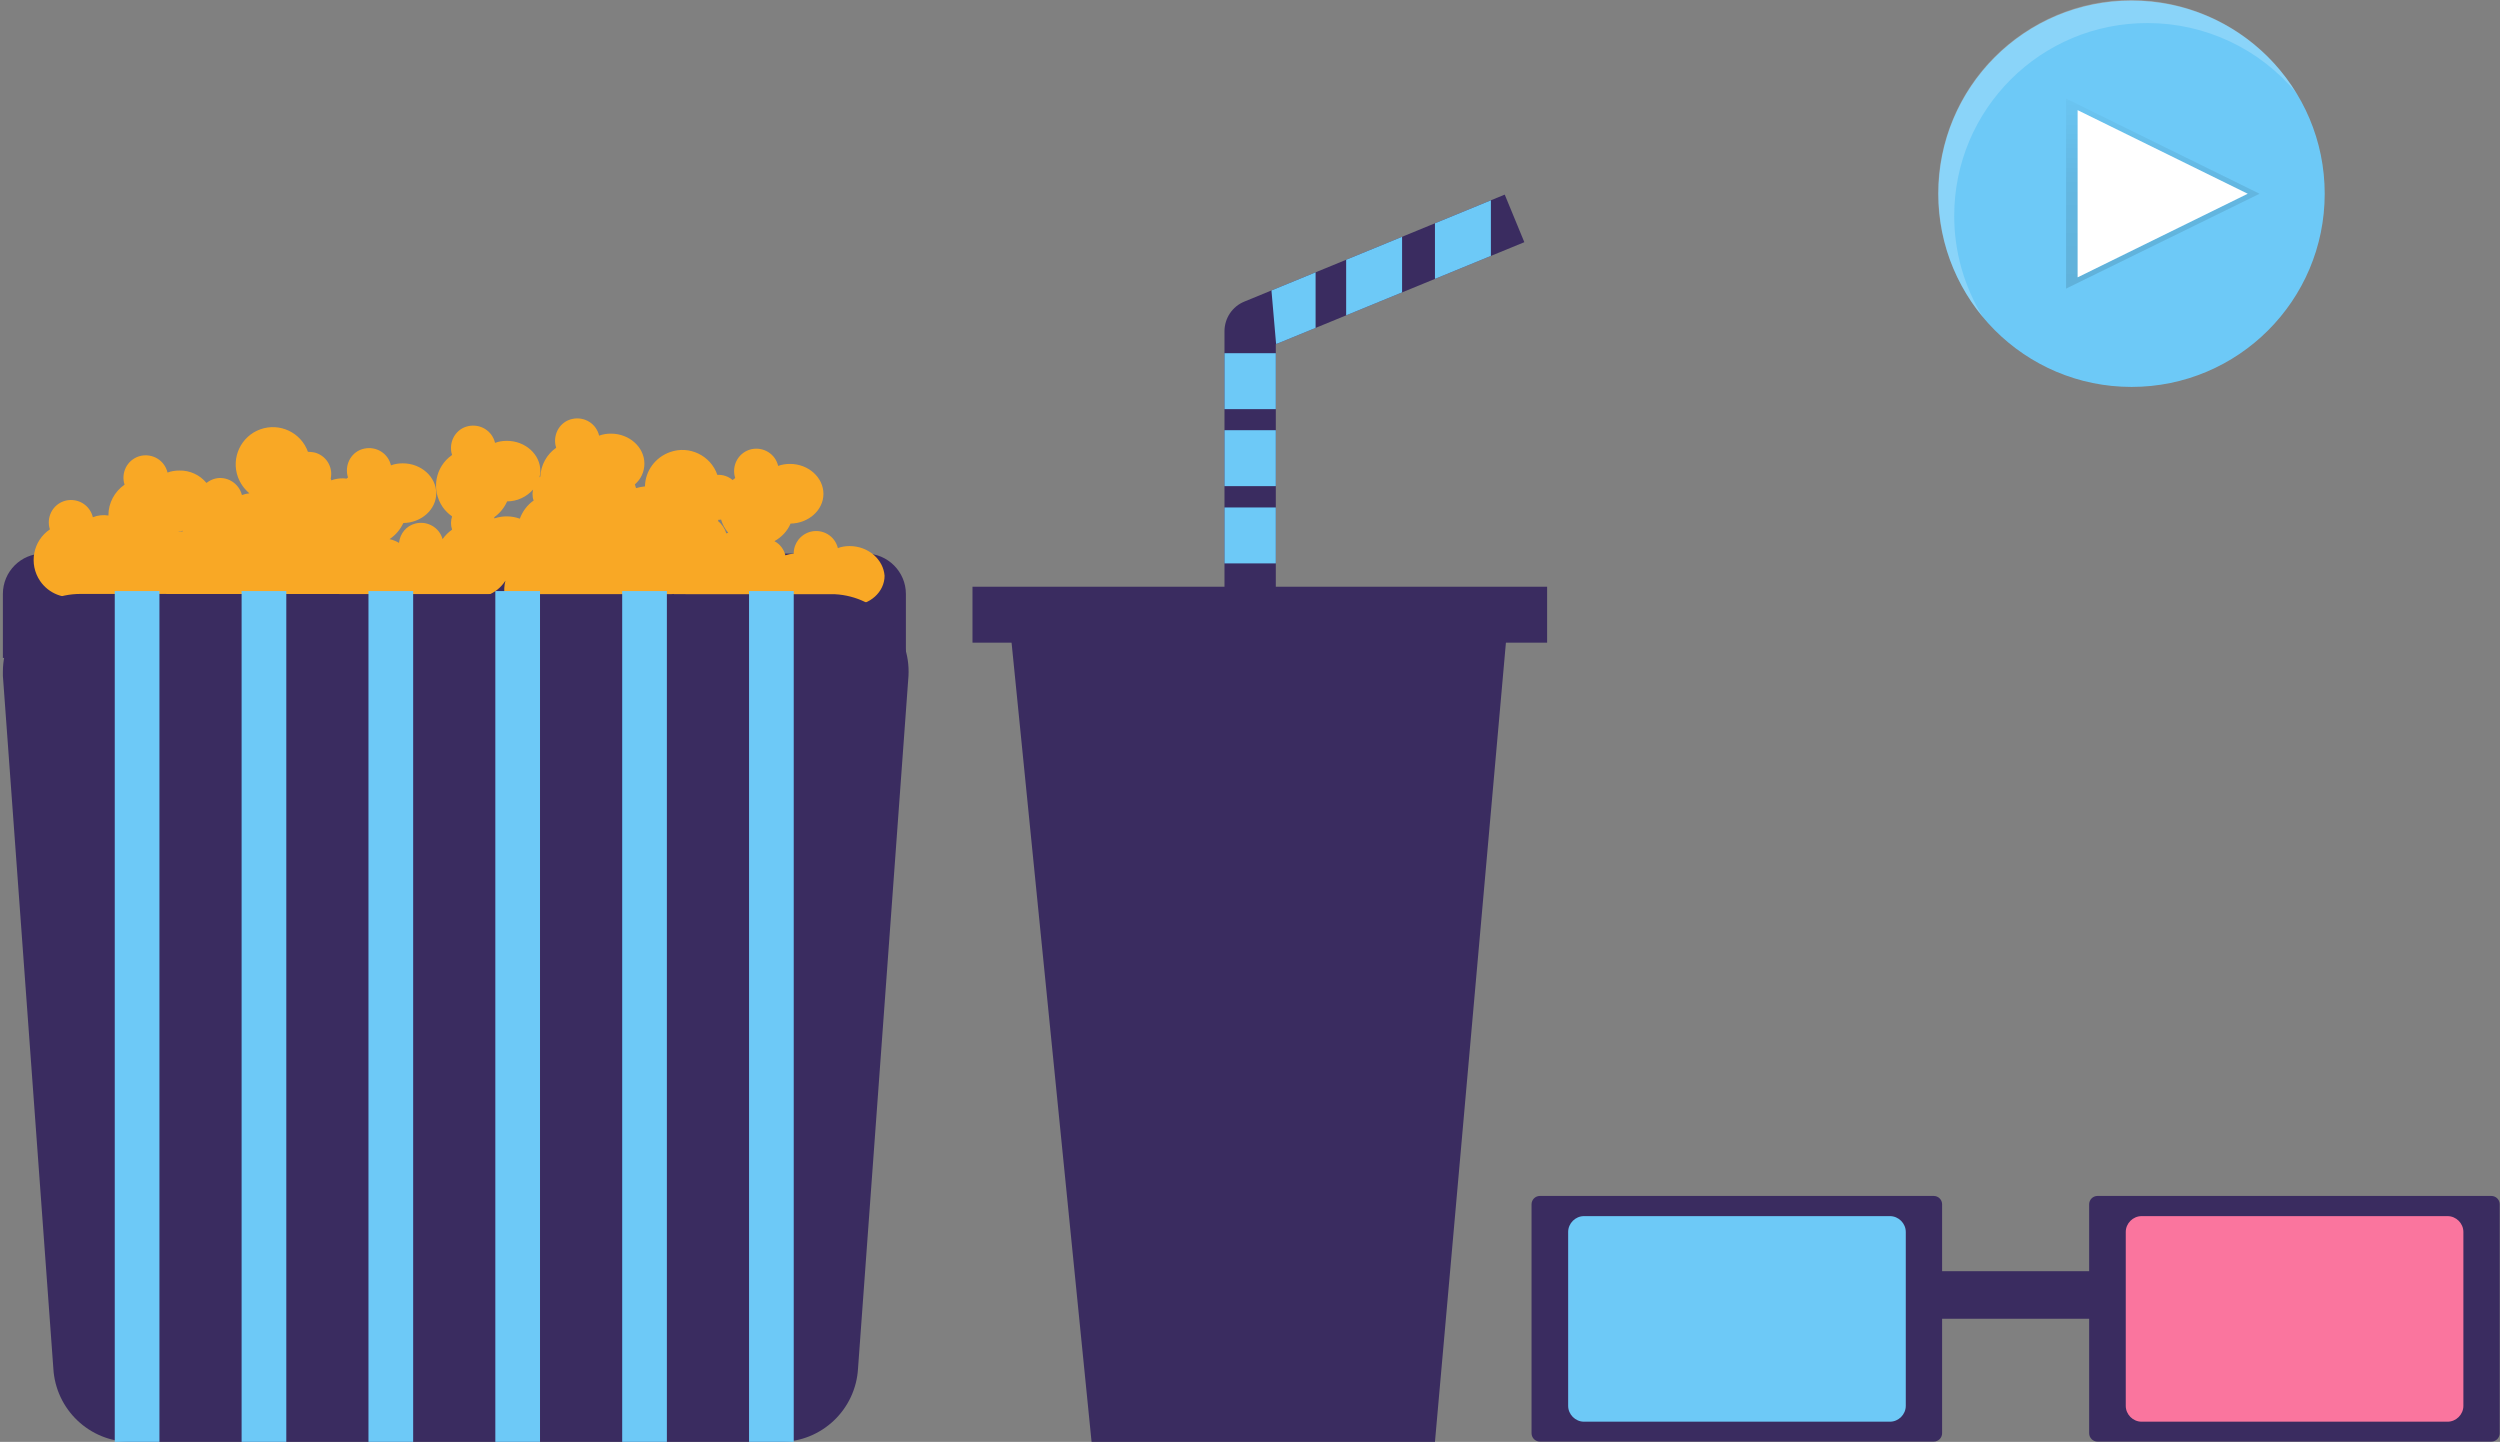 <?xml version="1.0" encoding="utf-8"?>
<!-- Generator: Adobe Illustrator 24.1.2, SVG Export Plug-In . SVG Version: 6.00 Build 0)  -->
<svg version="1.1" id="f89af28b-111d-4872-814f-cbbc169855b4"
	 xmlns="http://www.w3.org/2000/svg" xmlns:xlink="http://www.w3.org/1999/xlink" x="0px" y="0px" viewBox="0 0 867.1 500.1"
	 style="enable-background:new 0 0 867.1 500.1;" xml:space="preserve">
<rect x="0" y="0" width="867.1" height="500.1" fill="#808080" stroke="none"/>
<style type="text/css">
	.st0{fill:#3A2C60;}
	.st1{fill:#F9A825;}
	.st2{fill:#6DC9F7;}
	.st3{clip-path:url(#SVGID_2_);}
	.st4{fill:url(#SVGID_3_);}
	.st5{fill:#FFFFFF;}
	.st6{opacity:0.2;fill:#FFFFFF;enable-background:new    ;}
	.st7{fill:#FA759E;}
</style>
<path class="st0" d="M15,192h285.2c7.7,0,14,6.3,14,14l0,0v22.2l0,0H1l0,0V206C1,198.3,7.2,192,15,192z"/>
<path class="st1" d="M294.7,189.4c-1.4,0-2.8,0.2-4.1,0.7c-1-4.2-5.2-6.7-9.4-5.7c-3.5,0.9-5.9,4-5.9,7.5c0,0,0,0.1,0,0.1
	c-1,0.1-1.9,0.3-2.9,0.6c-0.5-2.1-1.9-3.9-3.8-4.9c2.5-1.4,4.5-3.5,5.6-6.1c6.3-0.1,11.4-4.7,11.4-10.3c0-5.7-5.2-10.4-11.6-10.4
	c-1.4,0-2.8,0.2-4.1,0.7c-1-4.2-5.1-6.7-9.3-5.8c-4.2,1-6.7,5.1-5.8,9.3c0.1,0.2,0.1,0.4,0.2,0.7c-0.3,0.2-0.6,0.5-0.9,0.7
	c-1.5-1.3-3.4-1.9-5.3-1.8c-2.3-6.7-9.7-10.3-16.4-7.9c-5.1,1.8-8.6,6.5-8.7,11.9c-1,0.1-2.1,0.3-3.1,0.6c-0.1-0.4-0.3-0.9-0.4-1.3
	c2.1-1.8,3.3-4.4,3.3-7.2c0-5.7-5.2-10.4-11.6-10.4c-1.4,0-2.8,0.2-4.1,0.7c-1-4.2-5.1-6.7-9.3-5.8s-6.7,5.1-5.8,9.3
	c0.1,0.2,0.1,0.4,0.2,0.7c-3.3,2.3-5.3,6-5.5,10c-0.1,0.1-0.2,0.2-0.3,0.3c0.2-0.7,0.3-1.5,0.3-2.3c0-5.7-5.2-10.4-11.6-10.4
	c-1.4,0-2.8,0.2-4.1,0.7c-1-4.2-5.1-6.7-9.3-5.8s-6.7,5.1-5.8,9.3c0.1,0.2,0.1,0.4,0.2,0.7c-5.9,4.1-7.3,12.1-3.3,18
	c0.9,1.3,2,2.4,3.3,3.3c-0.5,1.5-0.5,3.1,0,4.6c-1.3,0.9-2.4,2-3.3,3.3c-1.1-4.1-5.4-6.5-9.5-5.4c-3.1,0.8-5.3,3.5-5.6,6.7
	c-1-0.6-2.2-1.1-3.3-1.3c2.1-1.4,3.7-3.3,4.8-5.6c6.3-0.1,11.4-4.7,11.4-10.3c0-5.7-5.2-10.4-11.6-10.4c-1.4,0-2.8,0.2-4.1,0.7
	c-1-4.2-5.1-6.7-9.3-5.8s-6.7,5.1-5.8,9.3c0.1,0.2,0.1,0.4,0.2,0.7c-0.2,0.1-0.3,0.3-0.5,0.4c-0.4,0-0.8-0.1-1.2-0.1
	c-1.4,0-2.8,0.2-4.1,0.7c0-0.2-0.1-0.4-0.2-0.6c0.9-4.1-1.7-8.2-5.8-9.1c-0.7-0.1-1.4-0.2-2.1-0.2c-2.4-6.7-9.8-10.2-16.5-7.8
	c-6.7,2.4-10.2,9.8-7.8,16.5c0.8,2.2,2.2,4.2,4,5.7c-0.9,0.1-1.8,0.3-2.6,0.6c-1-4.1-5.2-6.7-9.3-5.7c-1.1,0.3-2.1,0.8-3,1.5
	c-2.3-2.8-5.8-4.4-9.4-4.3c-1.4,0-2.8,0.2-4.1,0.7c-1-4.2-5.1-6.7-9.3-5.8c-4.2,1-6.7,5.1-5.8,9.3c0.1,0.2,0.1,0.4,0.2,0.7
	c-3.5,2.4-5.6,6.4-5.6,10.6c0,0,0,0.1,0,0.1c-1.8-0.3-3.7-0.1-5.4,0.6c-1-4.2-5.1-6.7-9.3-5.8c-4.2,1-6.7,5.1-5.8,9.3
	c0.1,0.2,0.1,0.4,0.2,0.7c-5.9,4-7.4,12-3.4,17.9c3,4.4,8.4,6.5,13.6,5.3c1.2,7,7.9,11.7,14.9,10.5c4.1-0.7,7.7-3.4,9.5-7.2
	c3,6.4,10.7,9.2,17.2,6.2c2.8-1.3,5.1-3.7,6.3-6.5c1.5,0,3-0.3,4.5-0.9c2.3,6.7,9.7,10.3,16.4,7.9c3.4-1.2,6.2-3.8,7.6-7.1
	c1.9,0,3.7-0.5,5.4-1.3c3.5,6.2,11.4,8.4,17.6,4.9c2.4-1.4,4.4-3.5,5.5-6.1c0.7,0,1.4-0.1,2.1-0.2c2.7,6.6,10.3,9.7,16.9,7
	c3.1-1.3,5.6-3.7,6.9-6.8c1,0,2-0.2,3-0.4c5.3,1.5,11-0.7,14-5.4c-1.8,6.9,2.4,14,9.3,15.8c6.2,1.6,12.6-1.5,15.1-7.4
	c1.9,0,3.7-0.5,5.4-1.3c3.5,6.2,11.4,8.4,17.6,4.9c2.4-1.4,4.4-3.5,5.5-6.1c1.9,0,3.7-0.5,5.4-1.3c3.5,6.2,11.3,8.4,17.4,4.9
	c0.6-0.3,1.2-0.7,1.7-1.2c1.3,7,8,11.6,15,10.4c3.2-0.6,6.1-2.4,8.1-5c5.6,4.3,13.7,3.3,18-2.4c0.6-0.8,1.2-1.8,1.6-2.7
	c6.3-0.1,11.4-4.7,11.4-10.3C306.4,194.1,301.2,189.4,294.7,189.4z M63.4,184.1c0,0.1,0,0.1,0,0.2c-0.1,0-0.2,0-0.3,0
	c-0.4,0-0.8,0-1.2,0.1c0,0,0.1-0.1,0.1-0.1C62.5,184.2,62.9,184.2,63.4,184.1z M171.5,179.8c0-0.2-0.1-0.3-0.1-0.4
	c2-1.4,3.5-3.3,4.5-5.5c3.4,0,6.7-1.5,9-4.1c-0.1,0.5-0.2,1-0.2,1.5c0,0.8,0.1,1.6,0.4,2.3c-2.2,1.5-3.9,3.8-4.8,6.3
	C177.5,178.9,174.4,178.8,171.5,179.8L171.5,179.8z M249.1,180.8c0-0.2,0-0.3,0-0.5c0.3,0,0.7,0,1-0.1c0.5,1.7,1.3,3.2,2.5,4.6
	c-0.2,0.1-0.5,0.1-0.7,0.2C251.4,183.3,250.4,181.8,249.1,180.8z"/>
<path class="st0" d="M27.9,206C13,206,1,218.1,1,233c0,0.5,0,1,0,1.4l17.5,240.2c0.8,14.3,12.6,25.5,26.9,25.5h225.3
	c14.3,0,26.1-11.2,26.9-25.5l17.5-240.2c0.8-14.9-10.6-27.5-25.5-28.3c-0.5,0-1,0-1.4,0L27.9,206z"/>
<rect x="39.8" y="205" class="st2" width="15.5" height="295.1"/>
<rect x="83.8" y="205" class="st2" width="15.5" height="295.1"/>
<rect x="127.8" y="205" class="st2" width="15.5" height="295.1"/>
<rect x="171.8" y="205" class="st2" width="15.5" height="295.1"/>
<rect x="215.8" y="205" class="st2" width="15.5" height="295.1"/>
<rect x="259.8" y="205" class="st2" width="15.5" height="295.1"/>
<path id="a971f948-84ae-4583-a462-a09341ab7c50" class="st0" d="M528.7,84l-6.8-16.5l-90.3,37.1c-4.2,1.7-6.9,5.8-6.9,10.3v97.5
	h17.8v-93L528.7,84z"/>
<g>
	<defs>
		<path id="SVGID_1_" d="M528.7,84l-6.8-16.5l-90.3,37.1c-4.2,1.7-6.9,5.8-6.9,10.3v97.5h17.8v-93L528.7,84z"/>
	</defs>
	<clipPath id="SVGID_2_">
		<use xlink:href="#SVGID_1_"  style="overflow:visible;"/>
	</clipPath>
	<g class="st3">
		<rect x="497.7" y="49.6" class="st2" width="19.4" height="61.6"/>
		<rect x="466.9" y="62.6" class="st2" width="19.4" height="61.6"/>
		<polygon class="st2" points="456.3,115.2 442.6,119.3 436.9,53.6 456.3,53.6 		"/>
		<rect x="406.1" y="122.5" class="st2" width="61.6" height="19.4"/>
		<rect x="406.1" y="149.2" class="st2" width="61.6" height="19.4"/>
		<rect x="406.1" y="176" class="st2" width="61.6" height="19.4"/>
	</g>
</g>
<polygon class="st0" points="497.7,500.1 378.6,500.1 349.4,208.4 523.6,208.4 "/>
<rect x="337.3" y="203.5" class="st0" width="199.3" height="19.4"/>
<circle class="st2" cx="739.3" cy="67.2" r="67"/>
<linearGradient id="SVGID_3_" gradientUnits="userSpaceOnUse" x1="916.588" y1="398.082" x2="916.588" y2="332.202" gradientTransform="matrix(1 0 0 1 -166.446 -297.972)">
	<stop  offset="0" style="stop-color:#000000;stop-opacity:0.12"/>
	<stop  offset="0.55" style="stop-color:#000000;stop-opacity:9.000000e-02"/>
	<stop  offset="1" style="stop-color:#000000;stop-opacity:2.000000e-02"/>
</linearGradient>
<polygon class="st4" points="783.7,67.2 716.6,100.1 716.6,67.2 716.6,34.2 "/>
<polygon class="st5" points="779.6,67.2 720.6,96.2 720.6,67.2 720.6,38.2 "/>
<path class="st6" d="M677.8,74.9c0-37,30-67,67.1-66.9c19.9,0,38.9,8.9,51.6,24.3C777.2,0.6,736-9.5,704.4,9.8s-41.7,60.4-22.4,92.1
	c1.7,2.8,3.6,5.5,5.7,8C681.2,99.3,677.8,87.2,677.8,74.9z"/>
<path class="st0" d="M727.5,414.8c-1.6,0-2.9,1.3-2.9,2.9v79.4c0,1.6,1.3,2.9,2.9,2.9h136.6c1.6,0,2.9-1.3,2.9-2.9v-79.4
	c0-1.6-1.3-2.9-2.9-2.9H727.5z"/>
<path class="st7" d="M742.8,421.8c-3,0-5.5,2.5-5.5,5.5v60.3c0,3,2.5,5.5,5.5,5.5h106.1c3,0,5.5-2.5,5.5-5.5v-60.3
	c0-3-2.5-5.5-5.5-5.5L742.8,421.8z"/>
<rect x="657.9" y="440.9" class="st0" width="71.2" height="16.5"/>
<path class="st0" d="M534.1,414.8c-1.6,0-2.9,1.3-2.9,2.9v79.4c0,1.6,1.3,2.9,2.9,2.9h136.6c1.6,0,2.9-1.3,2.9-2.9v-79.4
	c0-1.6-1.3-2.9-2.9-2.9H534.1z"/>
<path class="st2" d="M549.4,421.8c-3,0-5.5,2.5-5.5,5.5v60.3c0,3,2.5,5.5,5.5,5.5h106.1c3,0,5.5-2.5,5.5-5.5v-60.3
	c0-3-2.5-5.5-5.5-5.5L549.4,421.8z"/>
</svg>
